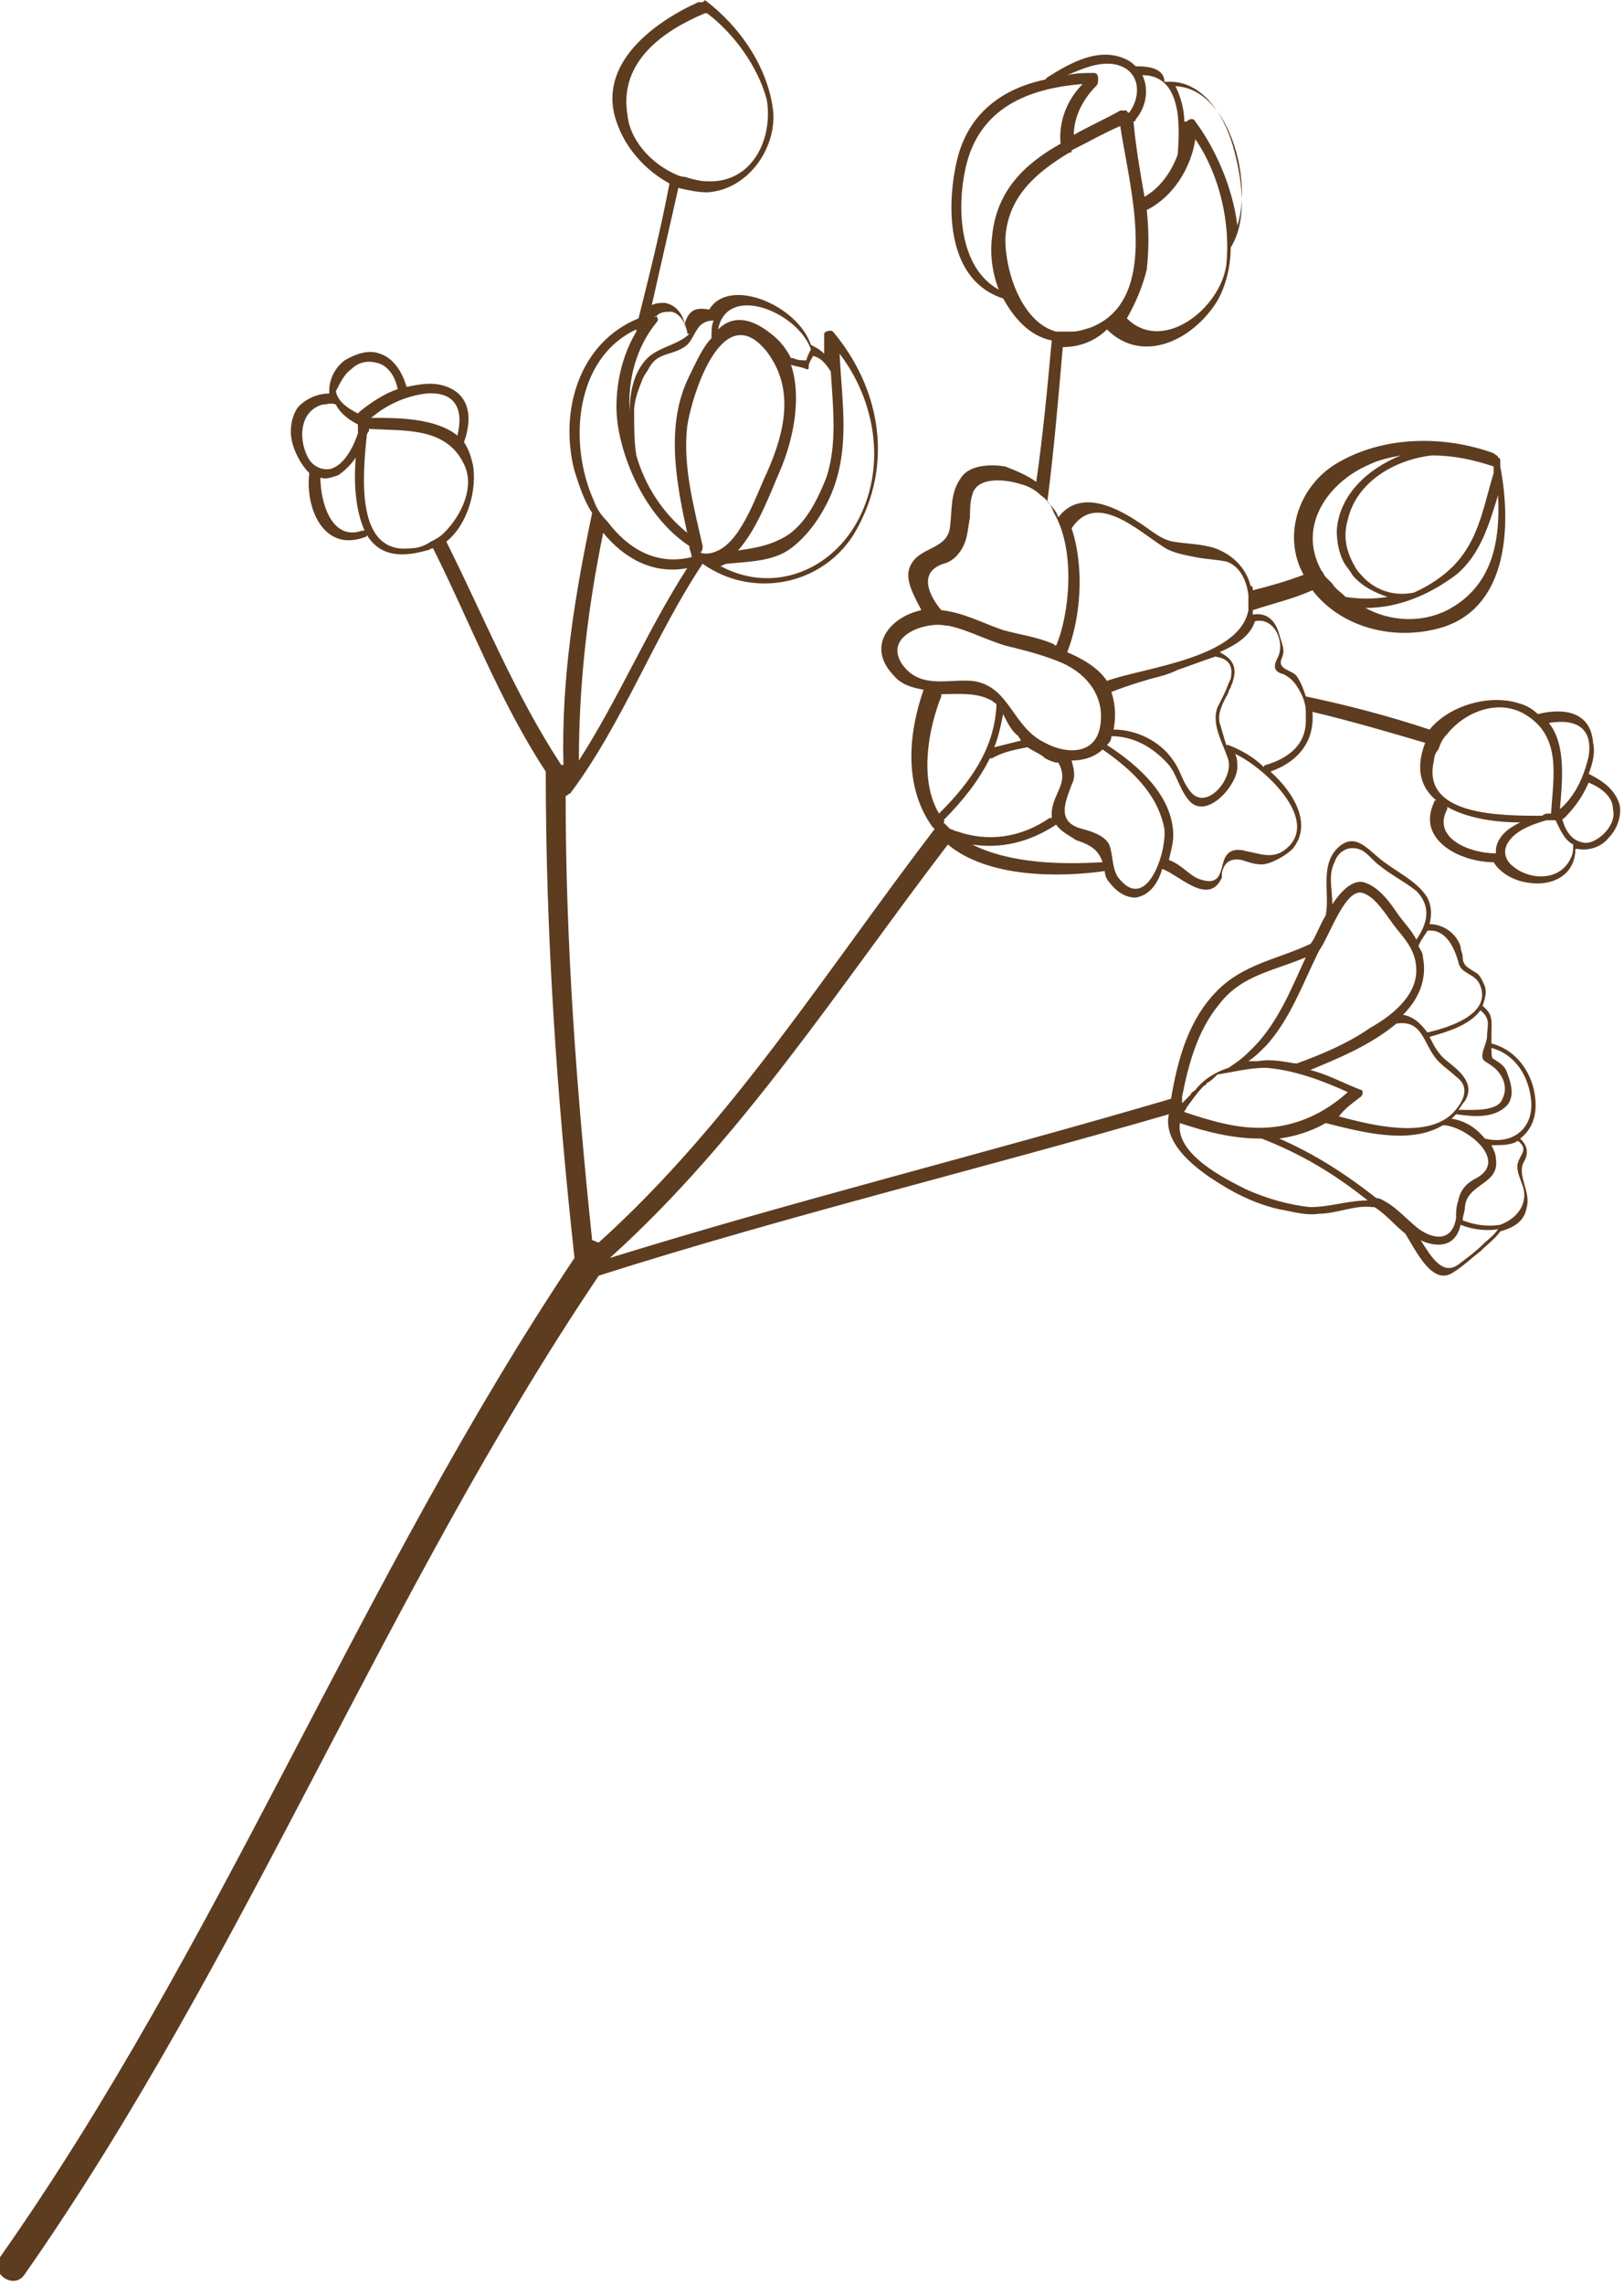 <?xml version="1.0" encoding="utf-8"?>
<!-- Generator: Adobe Illustrator 25.2.0, SVG Export Plug-In . SVG Version: 6.00 Build 0)  -->
<svg version="1.1" id="Layer_1" xmlns="http://www.w3.org/2000/svg" xmlns:xlink="http://www.w3.org/1999/xlink" x="0px" y="0px"
	 viewBox="0 0 73.5 103.3" style="enable-background:new 0 0 73.5 103.3;" xml:space="preserve">
<style type="text/css">
	.st0{fill:#5E3C20;}
	.st1{fill:none;}
</style>
<path class="st0" d="M67.1,56.3c-0.3,0.3-0.7,0.6-1.1,0.9c-0.7,0.5-1.2-0.3-1.7-1.1c0.2,0.1,0.5,0.2,0.8,0.2c0.6,0,0.9-0.4,1-0.9
	c0.5,0.2,1.1,0.3,1.7,0.2C67.6,55.9,67.3,56.1,67.1,56.3 M64.1,55.5c-0.6-0.5-1-1-1.7-1.3c0,0-0.1,0-0.1,0c-1.4-1.1-2.8-2-4.4-2.7
	c0.7-0.1,1.4-0.3,2.1-0.7c0,0,0,0,0,0c1.6,0.4,3.8,1,5.3,0.1c0,0,0,0,0.1,0c1,0.1,2.9,1.6,1.4,2.4c-0.4,0.2-0.7,0.5-0.8,1
	c-0.1,0.3-0.1,0.5-0.1,0.8C65.7,56.3,64.7,56,64.1,55.5 M59.3,54.6c-1-0.1-2-0.4-2.9-0.8c-1-0.5-3.2-1.6-3-3
	c1.2,0.4,2.4,0.7,3.6,0.7c0,0,0,0,0.1,0c1.8,0.7,3.3,1.6,4.8,2.8C61,54.3,60.2,54.6,59.3,54.6 M54.1,49.3c-0.1,0.1-0.2,0.1-0.2,0.2
	c-0.1,0.1-0.2,0.2-0.4,0.4c0-0.1,0-0.2,0-0.3c0.3-1.5,0.7-3,1.7-4.2c1-1.3,2.5-1.5,3.9-2.1c-0.7,1.5-1.3,3.1-2.6,4.3
	c-0.3,0.3-0.6,0.5-0.9,0.7C55,48.5,54.5,48.8,54.1,49.3 M60.3,40.9c0-0.7-0.2-1.3,0.1-1.9c0.2-0.6,0.8-0.8,1.3-0.5
	c0.3,0.2,0.5,0.5,0.8,0.7c0.5,0.4,1.1,0.7,1.6,1.1c0.7,0.7,0.5,1.5,0,2.2c-0.2-0.4-0.5-0.7-0.8-1.1c-0.4-0.6-0.9-1.3-1.6-1.5
	C61.2,39.8,60.7,40.3,60.3,40.9 M64.6,42.1c0.8-0.1,1.2,0.7,1.4,1.4c0.1,0.6,0.8,0.5,1,1.1c0.5,1.3-1.5,1.9-2.4,2.1
	c-0.3-0.4-0.6-0.7-1.1-0.8c0.7-0.7,1.1-1.6,0.9-2.6c0-0.2-0.1-0.3-0.2-0.5C64.3,42.5,64.5,42.3,64.6,42.1 M61.6,49.6
	c0.1-0.1,0.1-0.3,0-0.3c-0.8-0.3-1.5-0.7-2.3-0.9c1.2-0.5,2.7-1.1,3.9-2.1c1.3-0.2,1.2,1.1,2,1.8c0.2,0.2,0.5,0.4,0.7,0.6
	c0.7,0.5,0.3,1.2-0.2,1.7c-1.2,1.1-3.6,0.5-5.1,0.1C60.8,50.2,61.2,49.9,61.6,49.6 M57.3,48.3c1.3,0.1,2.6,0.6,3.7,1.1
	c-1,0.9-2.2,1.5-3.6,1.6c-1.3,0.1-2.6-0.3-3.8-0.7c0-0.1,0.1-0.1,0.1-0.2c0.3-0.4,0.5-0.7,0.8-1c0,0,0.1,0,0.1-0.1
	c0.2-0.1,0.3-0.2,0.5-0.4C55.8,48.5,56.5,48.3,57.3,48.3 M59.7,43L59.7,43c0.5-0.7,1.2-2.9,2-2.6c0.6,0.2,1.1,1.1,1.5,1.6
	c0.5,0.6,0.9,1.1,0.9,1.9c0,1.2-1.2,2.1-2.1,2.6c-1,0.7-2.2,1.2-3.3,1.6c0,0,0,0-0.1,0C58,48,57.5,47.9,56.9,48c-0.2,0-0.3,0-0.4,0
	c0.3-0.2,0.5-0.4,0.8-0.7C58.4,46.1,59,44.4,59.7,43 M67.3,46.9c0,0.3-0.4,0.9-0.1,1.1c0.3,0.2,0.5,0.3,0.7,0.6
	c0.2,0.3,0.3,0.7,0.1,1.1c-0.2,0.6-1.4,0.5-2,0.5c0.1-0.1,0.2-0.3,0.3-0.4c0.5-0.8-0.3-1.4-0.8-1.8c-0.4-0.3-0.6-0.7-0.8-1.1
	c0.7-0.2,1.8-0.5,2.3-1.2C67.5,46.1,67.3,46.4,67.3,46.9 M69.3,49.8c0.1,1.3-0.9,2-2.1,1.7c-0.4-0.5-0.9-0.8-1.5-0.9
	c0.1-0.1,0.1-0.1,0.2-0.2c0.7,0.1,1.6,0.2,2.2-0.3c0.5-0.4,0.3-1.1,0.1-1.6c-0.1-0.3-0.3-0.4-0.6-0.6c-0.1,0-0.1-0.3-0.1-0.5
	C68.6,47.7,69.2,48.7,69.3,49.8 M68.7,52.6c-0.1,0.3,0.1,0.7,0.2,1c0.3,0.8-0.2,1.5-1,1.8c-0.6,0.1-1.2,0-1.7-0.2
	c0-0.2,0.1-0.4,0.1-0.6c0.1-1.1,1.6-1,1.4-2.2c0-0.2-0.1-0.4-0.2-0.6c0.5,0,0.9,0,1.2-0.2C69.2,52,68.8,52.2,68.7,52.6 M31.8,24.7
	c-0.4-1.8-0.9-3.6-0.7-5.4c0.2-1.4,1.6-5.9,3.6-3.4c1.3,1.7,0.8,3.7,0,5.5c-0.4,0.8-1.1,3-2.2,3.5c-0.2,0.1-0.5,0.2-0.8,0.1
	C31.8,24.9,31.8,24.8,31.8,24.7 M26.2,34.4c0-3.5,0.4-6.9,1.1-10.3c0.9,1.1,2.2,1.9,3.8,1.6C29.3,28.5,28,31.6,26.2,34.4 M26.9,22.7
	c-1.2-2.6-0.9-6.5,1.9-7.8c0,0,0,0,0,0c0,0,0,0.1,0,0.1c-0.6,1-0.9,2.2-0.9,3.4c0,0.6,0.1,1.2,0.3,1.9c0.5,1.7,1.5,3.4,3,4.4
	c0,0.2,0.1,0.3,0.1,0.5c0,0,0,0,0,0c-1.6,0.4-2.9-0.4-3.8-1.6C27.2,23.3,27,23,26.9,22.7 M29.7,14.3c0.2-0.2,0.4-0.2,0.7-0.2
	c0.4,0.1,0.6,0.5,0.7,0.9c0,0.1,0,0.1,0.1,0.1c-0.5,0.5-1.4,0.6-1.9,1.1c0,0,0,0,0,0c-0.6,0.6-0.8,1.5-0.8,2.4
	c-0.1-1.4,0.3-2.9,1.2-4c0.1-0.1,0.1-0.2,0-0.3C29.6,14.4,29.6,14.3,29.7,14.3 M31.1,15.6c0.4-0.4,0.4-1.1,1.2-1.1
	c-0.1,0.2-0.1,0.5-0.1,0.8c-0.4,0.4-0.7,1.1-1,1.7c-1.1,2.2-0.6,4.8-0.1,7.1c-1.1-0.9-1.9-2.1-2.3-3.5c0,0,0,0,0,0
	c-0.1-0.6-0.1-1.3-0.1-2c0-0.5,0.2-1,0.4-1.5c0.1-0.2,0.2-0.3,0.3-0.5C29.8,15.9,30.5,16.1,31.1,15.6 M36.7,15.8
	C36.7,15.8,36.7,15.9,36.7,15.8c-0.1,0.2-0.2,0.4-0.2,0.5c-0.2,0-0.4,0-0.6-0.1c0,0,0,0-0.1,0c-0.2-0.4-0.5-0.8-0.9-1.1
	c-1-0.8-1.8-0.8-2.4-0.2C32.9,12.8,36.1,14.1,36.7,15.8 M36.5,16.7c0.1,0,0.1,0,0.1-0.1c0-0.2,0.1-0.3,0.2-0.5
	c0.4,0.1,0.6,0.4,0.8,0.7c0,0,0,0,0,0c0.1,1.6,0.3,3.3-0.2,4.8c-0.4,1-1,2.3-2.1,2.8c-0.6,0.3-1.2,0.4-1.9,0.5
	c0.9-1,1.5-2.7,1.9-3.6c0.6-1.4,1-3.3,0.5-4.8C36.1,16.6,36.3,16.6,36.5,16.7 M38.9,23.4c-1.2,2.4-3.9,3.5-6.3,2.2
	c0.1,0,0.2-0.1,0.3-0.1c1-0.1,2.1-0.1,2.9-0.7c0.8-0.6,1.4-1.5,1.8-2.4c0.9-2.1,0.5-4.2,0.4-6.4C39.6,18.1,40.1,21,38.9,23.4
	 M20.1,24.1c-0.2,0.2-0.4,0.3-0.6,0.4c-0.3,0.2-0.6,0.3-0.9,0.3c-2.5,0.3-2.2-3.2-2-5.1c0-0.1,0.1-0.2,0.1-0.2c0,0,0-0.1,0-0.1
	c0,0,0,0,0,0c1.6,0.1,3.5-0.1,4.3,1.6C21.5,22,20.9,23.3,20.1,24.1 M16.4,24c-1.4,0.5-1.9-1.3-1.9-2.4c0.2,0.1,0.5,0,0.8-0.1
	c0.3-0.2,0.6-0.5,0.8-0.8c-0.1,1.2,0,2.4,0.4,3.3C16.4,24,16.4,24,16.4,24 M14,20.8c-0.5-0.8-0.5-2.2,0.6-2.5c0.2,0,0.4-0.1,0.6,0
	c0.2,0.4,0.6,0.7,1,0.9c0,0.1,0,0.3,0,0.4c-0.2,0.6-0.6,1.4-1.2,1.6C14.6,21.3,14.2,21.1,14,20.8 M15.9,16.7
	c0.3-0.3,0.7-0.4,1.1-0.3c0.6,0.1,0.9,0.7,1,1.2c0,0,0,0,0,0c-0.6,0.2-1.2,0.6-1.7,1c0,0-0.1,0.1-0.1,0.1c-0.4-0.2-0.9-0.5-1-1
	C15.4,17.3,15.6,16.9,15.9,16.7 M19.3,17.8c1.3-0.1,1.7,0.7,1.4,1.9c-1-0.8-2.7-0.8-3.9-0.8C17.5,18.3,18.4,17.9,19.3,17.8
	 M30.4,7.8c-1-0.5-1.9-1.5-2-2.6C28,2.8,30,1.4,31.9,0.6c0,0,0,0,0.1,0c1.2,0.9,2.3,2.4,2.7,3.9C35,6.2,34.1,8.3,32,8.2
	c-0.3,0-0.7-0.1-1-0.2C30.8,8,30.6,7.9,30.4,7.8 M42.7,37.1c0.9-0.9,1.6-1.8,2.1-2.8c0,0,0.1,0,0.1,0c0.5-0.3,1.1-0.4,1.6-0.5
	c0.3,0.2,0.6,0.3,0.8,0.5c0.2,0.1,0.4,0.2,0.6,0.2c0,0,0,0,0,0c0.5,0.9-0.2,1.3-0.3,2.2c0,0.1,0,0.2,0,0.3c0,0-0.1,0-0.1,0
	c-1.3,0.9-2.8,1.1-4.2,0.6c-0.1,0-0.2-0.1-0.3-0.1c-0.1-0.1-0.2-0.2-0.3-0.3c0,0,0,0,0,0C42.8,37.1,42.7,37.1,42.7,37.1 M42.5,36.8
	c-0.9-1.5-0.5-3.8,0.1-5.3c0,0,0,0,0-0.1c0.8,0,1.6-0.1,2.3,0.3c0.1,0.1,0.2,0.1,0.2,0.2C45,33.9,43.9,35.4,42.5,36.8 M46.2,33.5
	c-0.4,0.1-0.8,0.2-1.2,0.3c0.2-0.5,0.3-1,0.4-1.5c0.2,0.4,0.4,0.8,0.7,1C46.1,33.4,46.2,33.4,46.2,33.5 M40.8,30
	c-0.8-1.3,1.2-1.9,2-1.7c0,0,0.1,0,0.1,0c1,0.2,2,0.8,3,1c0.8,0.2,1.5,0.4,2.2,0.7c1.1,0.5,1.9,1.5,1.7,2.8
	c-0.2,1.4-1.6,1.3-2.5,0.8c-1.5-0.7-1.6-2.6-3.3-2.8C42.9,30.7,41.6,31.2,40.8,30 M42.7,25.5c0.4-0.1,0.7-0.4,0.9-0.8
	c0.2-0.4,0.2-0.8,0.3-1.3c0-0.3,0-0.7,0.1-1c0.2-0.9,1.6-0.7,2.2-0.5c0.4,0.1,0.7,0.3,0.9,0.5c0.3,0.2,0.5,0.5,0.6,0.8
	c1,1.7,0.7,4.6,0.1,6v0c-0.1,0-0.1-0.1-0.2-0.1c-0.7-0.3-1.5-0.4-2.2-0.6c-0.9-0.3-1.8-0.8-2.8-0.9c0,0,0,0,0,0
	C42.1,27,41.5,25.9,42.7,25.5 M48.5,23.9c1.1-1.7,3,0.1,4.1,0.8c0.4,0.3,1,0.4,1.5,0.5c0.5,0.1,0.9,0.1,1.4,0.2
	c0.6,0.2,0.9,0.8,1,1.5c0,0.2,0,0.4,0,0.6c0,0,0,0.1,0,0.1c-0.4,2.2-4.8,2.6-6.4,3.2c-0.4-0.6-1.1-1-1.8-1.3c0,0,0,0,0,0
	C48.9,28,49.1,25.7,48.5,23.9C48.5,23.9,48.5,23.9,48.5,23.9 M56.8,28.1C56.8,28.1,56.9,28.1,56.8,28.1c0.9-0.2,1.4,1,1,1.7
	c-0.2,0.4-0.1,0.6,0.3,0.7c0.4,0.2,0.6,0.5,0.8,0.9c0.1,0.2,0.2,0.5,0.2,0.8c0,0.1,0,0.3,0,0.4c0,1.1-0.8,1.7-1.8,2
	c0,0-0.1,0-0.1,0.1c-0.5-0.5-1.1-0.8-1.6-1c0,0-0.1,0-0.1,0c-0.1-0.3-0.2-0.7-0.3-1c-0.1-0.4,0.1-0.8,0.3-1.2
	c0.1-0.1,0.1-0.3,0.2-0.4c0-0.1,0.1-0.2,0.1-0.3c0.2-0.6,0-1-0.6-1.3C56.1,29.1,56.6,28.7,56.8,28.1 M58.2,38.4
	c-0.6,0.5-1.2,0.2-1.8,0.1c-0.3-0.1-0.7-0.1-0.9,0.2c-0.3,0.4-0.1,1.4-1.1,1.1c-0.5-0.1-0.9-0.7-1.5-0.9c0.1-0.4,0.2-0.8,0.2-1.1
	c0-1.8-1.6-3.2-3-4.1c0.1-0.1,0.2-0.2,0.2-0.4c1,0,1.9,0.5,2.6,1.3c0.4,0.5,0.5,1.2,1,1.7c0.8,0.7,2.1-0.8,2.1-1.6
	c0-0.2,0-0.4-0.1-0.6C57.2,34.7,59.8,37.1,58.2,38.4 M50.3,31.3c0.5-0.2,1.1-0.4,1.8-0.6c0.4-0.1,0.8-0.2,1.2-0.4
	c0.6-0.2,1.1-0.4,1.7-0.6c0.7,0.1,0.8,0.5,0.7,1c-0.1,0.2-0.2,0.5-0.3,0.7c-0.1,0.2-0.2,0.4-0.3,0.6c-0.3,0.8,0.3,1.7,0.5,2.4
	c0.2,0.9-1.1,2.4-1.8,1.3c-0.3-0.4-0.4-0.9-0.7-1.3c-0.6-0.9-1.7-1.4-2.7-1.4C50.5,32.5,50.5,31.9,50.3,31.3 M50.7,39.8
	c-0.4-0.4-0.3-1.1-0.5-1.6c-0.2-0.4-0.8-0.6-1.2-0.7c-1.2-0.3-0.8-1.2-0.5-2c0.2-0.4,0.1-0.7,0-1.1c0.6,0,1.1-0.2,1.4-0.5
	c1.3,0.9,2.5,2,2.8,3.6C52.8,38.6,51.9,41.2,50.7,39.8 M44,38.2c1.3,0.2,2.6-0.1,3.8-0.9c0,0,0,0,0,0c0.2,0.3,0.6,0.5,0.9,0.7
	c0.6,0.2,1,0.4,1.2,1C48.2,39.1,45.8,39.1,44,38.2 M47.8,15c-1.5-0.4-2.3-2.6-2.3-4.2c0.1-1.9,1.4-3,2.9-3.9c0.1,0,0.1,0,0.1-0.1
	C49.3,6.4,50,6,50.7,5.7c0.4,2.7,1.9,7.8-1.3,9.1c-0.3,0.1-0.6,0.2-0.9,0.2C48.3,15,48,15,47.8,15 M43.7,7.6
	c0.6-2.7,2.8-3.6,5.3-3.8c-0.7,0.7-1.1,1.7-1,2.7c-1.6,0.9-2.9,2.1-3.1,4.2c-0.1,0.8,0,1.6,0.3,2.4C43.4,12.1,43.3,9.4,43.7,7.6
	 M50.4,2.9c1.2,0.2,1.3,1.4,0.7,2.2c0,0-0.1,0-0.1-0.1C51,5,50.9,5,50.7,5c-0.7,0.4-1.4,0.7-2.1,1.1c0-0.8,0.4-1.6,1-2.2
	c0.1-0.1,0.1-0.2,0.1-0.3c0-0.1,0-0.3-0.2-0.3c-0.4,0-0.8,0-1.2,0.1C49,3.1,49.7,2.8,50.4,2.9 M53.3,7c-0.3,0.8-0.8,1.5-1.5,1.9
	c-0.2-1.1-0.4-2.3-0.5-3.4c0,0,0.1,0,0.1-0.1c0.5-0.6,0.6-1.4,0.3-2C53.5,3.4,53.4,5.7,53.3,7 M56,10.2c-0.2-1.7-1-3.5-1.9-4.7
	c-0.1-0.2-0.3-0.1-0.4,0c0,0,0,0-0.1,0c0-0.6-0.2-1.2-0.4-1.6C55.6,4,56.7,8.1,56,10.2 M51,14.4C50.9,14.4,50.9,14.4,51,14.4
	c0.4-0.7,0.7-1.4,0.9-2.2c0.1-0.9,0.1-1.8,0-2.7c1.2-0.6,2-1.9,2.2-3.2c1.1,1.6,1.6,3.8,1.4,5.7C55.2,14,52.6,16,51,14.4 M62,21
	c0.4-0.2,0.9-0.3,1.4-0.4c-1.5,0.6-2.8,1.8-2.9,3.4c0,0.5,0.1,1,0.3,1.4c0.1,0.2,0.3,0.4,0.4,0.6c0.4,0.5,1,0.8,1.6,1
	c-0.6,0.1-1.3,0.1-1.9,0c-0.2-0.2-0.5-0.4-0.6-0.6c-0.1-0.1-0.2-0.2-0.3-0.3c-0.1-0.1-0.1-0.2-0.2-0.3C58.7,23.8,60.1,21.8,62,21
	 M64.8,20.6c1,0,1.9,0.2,2.8,0.5c0,0,0,0,0,0.1c0,0.1,0,0.1,0,0.2c-0.4,1.3-0.6,2.6-1.4,3.7c-0.5,0.7-1.3,1.3-2.2,1.7
	c-0.9,0.2-1.8-0.1-2.4-0.8c-0.2-0.2-0.3-0.4-0.4-0.6c-0.3-0.6-0.4-1.2-0.2-1.9C61.4,21.8,63.1,20.8,64.8,20.6 M65.5,27.6
	c-1.2,0.6-2.6,0.5-3.7-0.1c1.5,0,2.9-0.6,4.1-1.5c1.1-0.9,1.5-2.3,1.9-3.6C67.9,24.4,67.6,26.5,65.5,27.6 M65.5,33.2
	c0.8-1,2.3-1.6,3.5-0.9c1.7,1,1.3,2.8,1.2,4.5c0,0,0,0,0,0c0,0-0.1,0-0.1,0c-0.1,0-0.2,0-0.3,0.1c-1.9,0-5.5,0-4.9-2.5
	c0-0.2,0.1-0.4,0.2-0.5C65.2,33.6,65.3,33.4,65.5,33.2 M71.9,34.2c-0.2,0.9-0.6,1.8-1.3,2.4c0.1-1.2,0.3-2.9-0.5-3.9
	C71.3,32.5,72.1,32.9,71.9,34.2 M70.8,37c0.4-0.4,0.8-0.9,1.1-1.6c0,0,0,0,0,0c0.5,0.2,1.1,0.6,1.1,1.2c0.1,0.4-0.1,0.8-0.4,1.1
	c-0.3,0.3-0.7,0.5-1,0.4c-0.5-0.1-0.8-0.6-0.9-1.1C70.7,37.1,70.8,37,70.8,37 M68.5,39.2c-0.3-0.2-0.5-0.6-0.3-1
	c0.3-0.6,1.1-0.9,1.8-1.1c0.2,0,0.3,0,0.4,0c0.2,0.4,0.4,0.9,0.8,1.1c0,0.2,0,0.4-0.1,0.6C70.6,39.9,69.2,39.8,68.5,39.2 M65.5,36.6
	c0,0,0-0.1,0-0.1c0.9,0.5,2.1,0.7,3.3,0.7c-0.4,0.2-0.7,0.4-0.9,0.7c-0.2,0.3-0.2,0.5-0.2,0.7C66.5,38.6,64.8,37.9,65.5,36.6
	 M69.1,54.6c0.2-0.7-0.5-1.5-0.1-2.1c0.2-0.4,0.1-0.7-0.2-1c0.4-0.3,0.7-0.8,0.7-1.5c0-1.3-0.8-2.5-2-2.8c0-0.2,0-0.3,0-0.4
	c0-0.6,0.1-0.9-0.4-1.3c0.1-0.3,0.2-0.6,0.1-0.9c-0.1-0.2-0.2-0.5-0.4-0.6c-0.3-0.2-0.6-0.3-0.6-0.7c0-0.2-0.1-0.3-0.1-0.5
	c-0.2-0.6-0.8-1-1.4-1c0.1-0.4,0.1-0.8-0.1-1.2c-0.5-0.8-1.5-1.2-2.2-1.8c-0.6-0.5-1.1-1.1-1.8-0.5c-0.9,0.8-0.4,2.1-0.6,3.1
	c-0.3,0.5-0.5,1.1-0.7,1.3c-1.5,0.7-3,0.9-4.2,2.1c-1.3,1.3-1.8,3.1-2.1,4.9c-8.5,2.5-17,4.6-25.4,7.2c6-5.4,10.4-12.3,15.3-18.7
	c1.8,1.5,5,1.5,7.1,1.2c0,0,0,0,0,0c0,0.2,0.1,0.4,0.2,0.5c0.3,0.4,0.7,0.7,1.2,0.7c0.6-0.1,1-0.6,1.2-1.3c0.8,0.3,2.1,1.7,2.7,0.4
	c0-0.1,0-0.1,0-0.2c0.1-0.5,0.4-0.7,0.9-0.6c0.3,0.1,0.6,0.2,0.9,0.2c0.4,0,1.1-0.4,1.4-0.7c0.9-1.1,0.1-2.5-1-3.5
	c1.4-0.5,2-1.5,1.9-2.7c1.7,0.4,3.4,0.9,5.1,1.4c-0.5,1.3-0.1,2.1,0.5,2.6c0,0-0.1,0-0.1,0.1c-0.8,1.7,1.2,2.7,2.7,2.7
	c0.3,0.5,0.9,0.8,1.4,0.9c0.5,0.1,1.1,0.1,1.6-0.2c0.5-0.3,0.7-0.8,0.7-1.3c0,0,0.1,0,0.1,0c0.5,0.1,1.1-0.1,1.4-0.5
	c0.4-0.4,0.6-1,0.5-1.5c-0.2-0.7-0.8-1.1-1.4-1.4c0.2-0.5,0.3-1,0.2-1.4c-0.1-1.4-1.3-1.6-2.5-1.3c0,0,0,0,0,0
	c-0.2-0.2-0.5-0.4-0.9-0.5c-1.3-0.4-3.1,0.1-4,1.2c-1.8-0.6-3.7-1.1-5.6-1.5c-0.1-0.3-0.2-0.6-0.4-0.9c-0.2-0.3-0.9-0.3-0.7-0.8
	c0.2-0.4,0-0.7-0.1-1.1c-0.2-0.7-0.6-1-1.2-0.9c0-0.1,0-0.2,0-0.2c0.9-0.3,1.8-0.5,2.7-0.9c1.3,1.7,3.7,2.3,5.8,1.7
	c3.1-0.9,3.2-4.7,2.7-7.3c0,0,0-0.1,0-0.1c0,0,0,0,0-0.1c0-0.1,0-0.2-0.1-0.2c0-0.1-0.1-0.1-0.2-0.2c-2.2-0.8-4.9-0.8-7,0.4
	c-1.8,1-2.6,3.3-1.6,5.1c-0.8,0.3-1.5,0.5-2.3,0.7c0-0.1,0-0.2-0.1-0.2c-0.2-0.8-0.8-1.4-1.6-1.7c-0.6-0.2-1.3-0.2-1.9-0.3
	c-0.6-0.1-1.1-0.6-1.6-0.9c-1.2-0.8-2.7-1.4-3.6-0.2c-0.1-0.3-0.3-0.5-0.5-0.7c0.3-2.3,0.5-4.7,0.7-7c0.8,0,1.5-0.3,2-0.8
	c1.6,1.6,3.9,0.5,5-1.3c0.4-0.7,0.6-1.6,0.6-2.4c0.8-1.3,0.5-3.2,0.1-4.6c-0.4-1.4-1.4-3-3-2.9c0,0,0,0-0.1,0
	C52.7,3.2,52.2,3,51.5,3c0,0-0.1,0-0.1,0c-0.1-0.1-0.2-0.2-0.4-0.3c-1.2-0.6-2.5,0.1-3.6,0.8c0,0,0,0-0.1,0.1
	c-1.9,0.4-3.5,1.5-4,3.7c-0.5,2.2-0.4,5.4,2.1,6.2c0.5,0.9,1.2,1.7,2.2,1.9c-0.2,2.2-0.4,4.3-0.7,6.4c-0.4-0.3-0.9-0.5-1.4-0.7
	c-0.6-0.1-1.6-0.1-2,0.5c-0.5,0.7-0.4,1.4-0.5,2.2c-0.1,1.1-1.4,0.9-1.8,1.8c-0.3,0.6,0.2,1.4,0.5,2c-1.4,0.3-2.5,1.6-1.3,2.9
	c0.4,0.5,0.9,0.6,1.4,0.7c-0.7,2-0.9,4.4,0.4,6.2c0,0,0.1,0.1,0.1,0.1c-4.9,6.4-9.2,13.3-15.2,18.7c-0.1,0-0.2-0.1-0.3-0.1
	c-0.7-6.7-1.2-13.4-1.2-20.1c0.1,0,0.1-0.1,0.2-0.1c2.4-3.2,3.8-7.1,6-10.4c2.4,1.7,5.8,0.9,7.1-1.8c1.5-2.9,0.9-6.2-1.2-8.7
	c-0.1-0.1-0.4,0-0.4,0.1c0,0.3,0,0.6,0,0.9c-0.2-0.2-0.4-0.3-0.6-0.4c0,0,0,0,0,0c-0.6-1.8-3.7-3.1-4.6-1.6c-0.6-0.1-0.9,0-1.1,0.6
	c0,0,0,0,0,0.1c-0.1-0.5-0.4-0.9-0.9-1c-0.2,0-0.4,0-0.6,0.1c0.4-1.8,0.8-3.5,1.2-5.3c0.4,0.1,0.9,0.2,1.3,0.2
	c1.8-0.1,3.1-1.9,3-3.6c-0.2-2-1.5-3.9-3.1-5.1C32,0,31.9,0,31.8,0.1c-0.1,0-0.1,0-0.2,0C29.6,1,27,2.9,27.9,5.5
	c0.4,1.2,1.3,2.2,2.4,2.8c-0.4,2.1-0.9,4.1-1.4,6.1c-2.7,1.1-3.6,4.2-2.9,6.9c0.2,0.6,0.4,1.3,0.8,1.9c-0.8,3.8-1.4,7.5-1.3,11.4
	c0,0,0,0-0.1,0c-2.1-3.2-3.5-6.7-5.2-10.1c1-0.8,1.4-2.4,1.2-3.5c-0.1-0.4-0.2-0.7-0.4-1c0,0,0,0,0,0c0.4-1.1,0.3-2.3-1.1-2.6
	c-0.5-0.1-1,0-1.5,0.1c-0.2-0.7-0.6-1.3-1.2-1.5c-0.5-0.2-1.1,0-1.6,0.3c-0.4,0.3-0.7,0.8-0.7,1.4c0,0,0,0.1,0,0.1
	c-0.5,0-1,0.2-1.4,0.6c-0.3,0.4-0.4,1-0.3,1.5c0.1,0.5,0.4,1.1,0.8,1.5c-0.2,1.5,0.6,3.6,2.5,2.9c0,0,0.1,0,0.1-0.1
	c0.5,0.8,1.3,1.1,2.7,0.7c0.1,0,0.2-0.1,0.3-0.1c1.7,3.4,3,6.9,5.1,10.1c0,7.4,0.5,14.7,1.3,22c-9.7,14.5-16,31-26,45.2
	c-0.5,0.7,0.6,1.5,1.1,0.8c10-14.3,16.3-30.8,26-45.2c8.5-2.7,17.2-4.8,25.8-7.3c-0.3,1.4,1.4,2.6,2.4,3.2c0.8,0.5,1.7,0.9,2.6,1.1
	c0.6,0.1,1.2,0.3,1.8,0.2c0.8,0,1.6-0.4,2.4-0.3c0,0,0.1,0,0.1,0c0.5,0.3,0.9,0.8,1.4,1.2c0.5,0.8,1.2,2.3,2.1,1.8
	c0.5-0.3,0.9-0.7,1.3-1c0.3-0.3,0.7-0.6,0.9-0.9c0,0,0,0,0,0C68.6,55.5,69,55.2,69.1,54.6"/>
<rect x="0" class="st1" width="73.5" height="103.3"/>
</svg>
